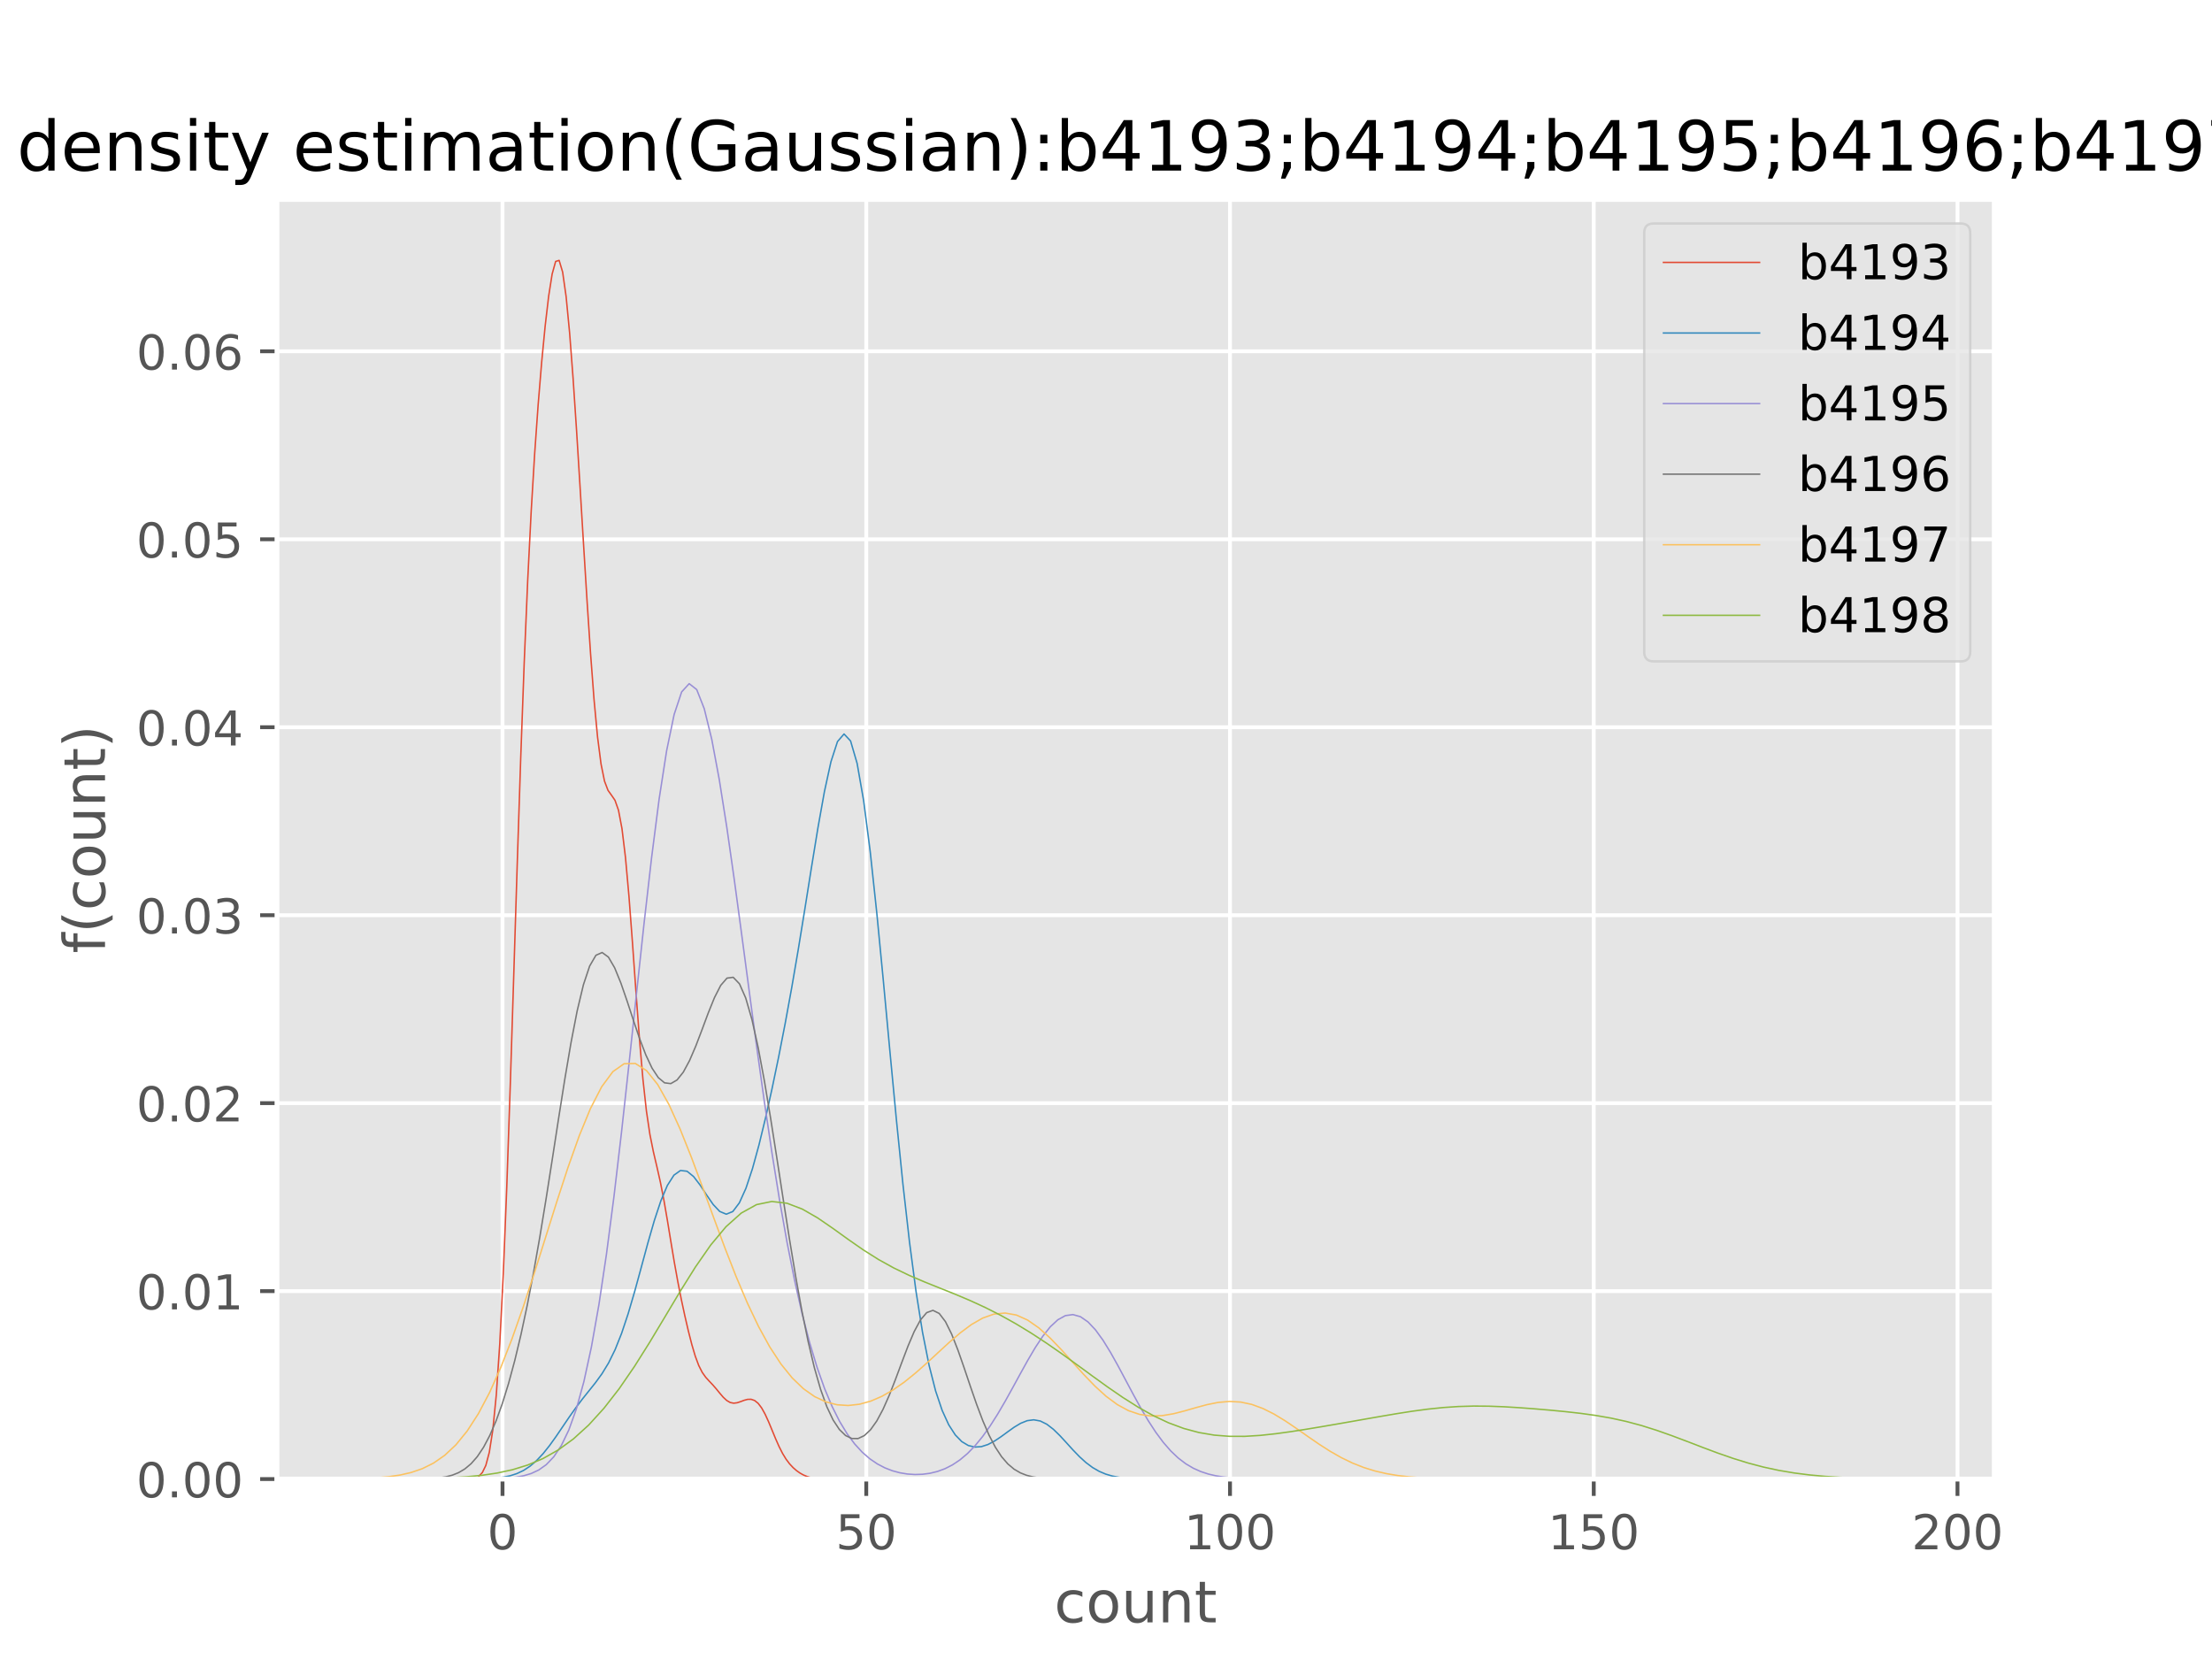 <?xml version="1.0" encoding="utf-8" standalone="no"?>
<!DOCTYPE svg PUBLIC "-//W3C//DTD SVG 1.1//EN"
  "http://www.w3.org/Graphics/SVG/1.1/DTD/svg11.dtd">
<!-- Created with matplotlib (http://matplotlib.org/) -->
<svg height="345pt" version="1.1" viewBox="0 0 460 345" width="460pt" xmlns="http://www.w3.org/2000/svg" xmlns:xlink="http://www.w3.org/1999/xlink">
 <defs>
  <style type="text/css">
*{stroke-linecap:butt;stroke-linejoin:round;}
  </style>
 </defs>
 <g id="figure_1">
  <g id="patch_1">
   <path d="M 0 345.6 
L 460.8 345.6 
L 460.8 0 
L 0 0 
z
" style="fill:#ffffff;"/>
  </g>
  <g id="axes_1">
   <g id="patch_2">
    <path d="M 57.6 307.584 
L 414.72 307.584 
L 414.72 41.472 
L 57.6 41.472 
z
" style="fill:#e5e5e5;"/>
   </g>
   <g id="matplotlib.axis_1">
    <g id="xtick_1">
     <g id="line2d_1">
      <path clip-path="url(#p33b06bb92d)" d="M 104.501 307.584 
L 104.501 41.472 
" style="fill:none;stroke:#ffffff;stroke-linecap:square;stroke-width:0.8;"/>
     </g>
     <g id="line2d_2">
      <defs>
       <path d="M 0 0 
L 0 3.5 
" id="m77a52e7444" style="stroke:#555555;stroke-width:0.8;"/>
      </defs>
      <g>
       <use style="fill:#555555;stroke:#555555;stroke-width:0.8;" x="104.501" xlink:href="#m77a52e7444" y="307.584"/>
      </g>
     </g>
     <g id="text_1">
      <!-- 0 -->
      <defs>
       <path d="M 31.781 66.406 
Q 24.172 66.406 20.328 58.906 
Q 16.5 51.422 16.5 36.375 
Q 16.5 21.391 20.328 13.891 
Q 24.172 6.391 31.781 6.391 
Q 39.453 6.391 43.281 13.891 
Q 47.125 21.391 47.125 36.375 
Q 47.125 51.422 43.281 58.906 
Q 39.453 66.406 31.781 66.406 
z
M 31.781 74.219 
Q 44.047 74.219 50.516 64.516 
Q 56.984 54.828 56.984 36.375 
Q 56.984 17.969 50.516 8.266 
Q 44.047 -1.422 31.781 -1.422 
Q 19.531 -1.422 13.062 8.266 
Q 6.594 17.969 6.594 36.375 
Q 6.594 54.828 13.062 64.516 
Q 19.531 74.219 31.781 74.219 
z
" id="DejaVuSans-30"/>
      </defs>
      <g style="fill:#555555;" transform="translate(101.319 322.182)scale(0.1 -0.1)">
       <use xlink:href="#DejaVuSans-30"/>
      </g>
     </g>
    </g>
    <g id="xtick_2">
     <g id="line2d_3">
      <path clip-path="url(#p33b06bb92d)" d="M 180.144 307.584 
L 180.144 41.472 
" style="fill:none;stroke:#ffffff;stroke-linecap:square;stroke-width:0.8;"/>
     </g>
     <g id="line2d_4">
      <g>
       <use style="fill:#555555;stroke:#555555;stroke-width:0.8;" x="180.144" xlink:href="#m77a52e7444" y="307.584"/>
      </g>
     </g>
     <g id="text_2">
      <!-- 50 -->
      <defs>
       <path d="M 10.797 72.906 
L 49.516 72.906 
L 49.516 64.594 
L 19.828 64.594 
L 19.828 46.734 
Q 21.969 47.469 24.109 47.828 
Q 26.266 48.188 28.422 48.188 
Q 40.625 48.188 47.75 41.5 
Q 54.891 34.812 54.891 23.391 
Q 54.891 11.625 47.562 5.094 
Q 40.234 -1.422 26.906 -1.422 
Q 22.312 -1.422 17.547 -0.641 
Q 12.797 0.141 7.719 1.703 
L 7.719 11.625 
Q 12.109 9.234 16.797 8.062 
Q 21.484 6.891 26.703 6.891 
Q 35.156 6.891 40.078 11.328 
Q 45.016 15.766 45.016 23.391 
Q 45.016 31 40.078 35.438 
Q 35.156 39.891 26.703 39.891 
Q 22.75 39.891 18.812 39.016 
Q 14.891 38.141 10.797 36.281 
z
" id="DejaVuSans-35"/>
      </defs>
      <g style="fill:#555555;" transform="translate(173.781 322.182)scale(0.1 -0.1)">
       <use xlink:href="#DejaVuSans-35"/>
       <use x="63.623" xlink:href="#DejaVuSans-30"/>
      </g>
     </g>
    </g>
    <g id="xtick_3">
     <g id="line2d_5">
      <path clip-path="url(#p33b06bb92d)" d="M 255.787 307.584 
L 255.787 41.472 
" style="fill:none;stroke:#ffffff;stroke-linecap:square;stroke-width:0.8;"/>
     </g>
     <g id="line2d_6">
      <g>
       <use style="fill:#555555;stroke:#555555;stroke-width:0.8;" x="255.787" xlink:href="#m77a52e7444" y="307.584"/>
      </g>
     </g>
     <g id="text_3">
      <!-- 100 -->
      <defs>
       <path d="M 12.406 8.297 
L 28.516 8.297 
L 28.516 63.922 
L 10.984 60.406 
L 10.984 69.391 
L 28.422 72.906 
L 38.281 72.906 
L 38.281 8.297 
L 54.391 8.297 
L 54.391 0 
L 12.406 0 
z
" id="DejaVuSans-31"/>
      </defs>
      <g style="fill:#555555;" transform="translate(246.243 322.182)scale(0.1 -0.1)">
       <use xlink:href="#DejaVuSans-31"/>
       <use x="63.623" xlink:href="#DejaVuSans-30"/>
       <use x="127.246" xlink:href="#DejaVuSans-30"/>
      </g>
     </g>
    </g>
    <g id="xtick_4">
     <g id="line2d_7">
      <path clip-path="url(#p33b06bb92d)" d="M 331.43 307.584 
L 331.43 41.472 
" style="fill:none;stroke:#ffffff;stroke-linecap:square;stroke-width:0.8;"/>
     </g>
     <g id="line2d_8">
      <g>
       <use style="fill:#555555;stroke:#555555;stroke-width:0.8;" x="331.43" xlink:href="#m77a52e7444" y="307.584"/>
      </g>
     </g>
     <g id="text_4">
      <!-- 150 -->
      <g style="fill:#555555;" transform="translate(321.886 322.182)scale(0.1 -0.1)">
       <use xlink:href="#DejaVuSans-31"/>
       <use x="63.623" xlink:href="#DejaVuSans-35"/>
       <use x="127.246" xlink:href="#DejaVuSans-30"/>
      </g>
     </g>
    </g>
    <g id="xtick_5">
     <g id="line2d_9">
      <path clip-path="url(#p33b06bb92d)" d="M 407.073 307.584 
L 407.073 41.472 
" style="fill:none;stroke:#ffffff;stroke-linecap:square;stroke-width:0.8;"/>
     </g>
     <g id="line2d_10">
      <g>
       <use style="fill:#555555;stroke:#555555;stroke-width:0.8;" x="407.073" xlink:href="#m77a52e7444" y="307.584"/>
      </g>
     </g>
     <g id="text_5">
      <!-- 200 -->
      <defs>
       <path d="M 19.188 8.297 
L 53.609 8.297 
L 53.609 0 
L 7.328 0 
L 7.328 8.297 
Q 12.938 14.109 22.625 23.891 
Q 32.328 33.688 34.812 36.531 
Q 39.547 41.844 41.422 45.531 
Q 43.312 49.219 43.312 52.781 
Q 43.312 58.594 39.234 62.25 
Q 35.156 65.922 28.609 65.922 
Q 23.969 65.922 18.812 64.312 
Q 13.672 62.703 7.812 59.422 
L 7.812 69.391 
Q 13.766 71.781 18.938 73 
Q 24.125 74.219 28.422 74.219 
Q 39.75 74.219 46.484 68.547 
Q 53.219 62.891 53.219 53.422 
Q 53.219 48.922 51.531 44.891 
Q 49.859 40.875 45.406 35.406 
Q 44.188 33.984 37.641 27.219 
Q 31.109 20.453 19.188 8.297 
z
" id="DejaVuSans-32"/>
      </defs>
      <g style="fill:#555555;" transform="translate(397.529 322.182)scale(0.1 -0.1)">
       <use xlink:href="#DejaVuSans-32"/>
       <use x="63.623" xlink:href="#DejaVuSans-30"/>
       <use x="127.246" xlink:href="#DejaVuSans-30"/>
      </g>
     </g>
    </g>
    <g id="text_6">
     <!-- count -->
     <defs>
      <path d="M 48.781 52.594 
L 48.781 44.188 
Q 44.969 46.297 41.141 47.344 
Q 37.312 48.391 33.406 48.391 
Q 24.656 48.391 19.812 42.844 
Q 14.984 37.312 14.984 27.297 
Q 14.984 17.281 19.812 11.734 
Q 24.656 6.203 33.406 6.203 
Q 37.312 6.203 41.141 7.25 
Q 44.969 8.297 48.781 10.406 
L 48.781 2.094 
Q 45.016 0.344 40.984 -0.531 
Q 36.969 -1.422 32.422 -1.422 
Q 20.062 -1.422 12.781 6.344 
Q 5.516 14.109 5.516 27.297 
Q 5.516 40.672 12.859 48.328 
Q 20.219 56 33.016 56 
Q 37.156 56 41.109 55.141 
Q 45.062 54.297 48.781 52.594 
z
" id="DejaVuSans-63"/>
      <path d="M 30.609 48.391 
Q 23.391 48.391 19.188 42.75 
Q 14.984 37.109 14.984 27.297 
Q 14.984 17.484 19.156 11.844 
Q 23.344 6.203 30.609 6.203 
Q 37.797 6.203 41.984 11.859 
Q 46.188 17.531 46.188 27.297 
Q 46.188 37.016 41.984 42.703 
Q 37.797 48.391 30.609 48.391 
z
M 30.609 56 
Q 42.328 56 49.016 48.375 
Q 55.719 40.766 55.719 27.297 
Q 55.719 13.875 49.016 6.219 
Q 42.328 -1.422 30.609 -1.422 
Q 18.844 -1.422 12.172 6.219 
Q 5.516 13.875 5.516 27.297 
Q 5.516 40.766 12.172 48.375 
Q 18.844 56 30.609 56 
z
" id="DejaVuSans-6f"/>
      <path d="M 8.5 21.578 
L 8.5 54.688 
L 17.484 54.688 
L 17.484 21.922 
Q 17.484 14.156 20.5 10.266 
Q 23.531 6.391 29.594 6.391 
Q 36.859 6.391 41.078 11.031 
Q 45.312 15.672 45.312 23.688 
L 45.312 54.688 
L 54.297 54.688 
L 54.297 0 
L 45.312 0 
L 45.312 8.406 
Q 42.047 3.422 37.719 1 
Q 33.406 -1.422 27.688 -1.422 
Q 18.266 -1.422 13.375 4.438 
Q 8.5 10.297 8.5 21.578 
z
M 31.109 56 
z
" id="DejaVuSans-75"/>
      <path d="M 54.891 33.016 
L 54.891 0 
L 45.906 0 
L 45.906 32.719 
Q 45.906 40.484 42.875 44.328 
Q 39.844 48.188 33.797 48.188 
Q 26.516 48.188 22.312 43.547 
Q 18.109 38.922 18.109 30.906 
L 18.109 0 
L 9.078 0 
L 9.078 54.688 
L 18.109 54.688 
L 18.109 46.188 
Q 21.344 51.125 25.703 53.562 
Q 30.078 56 35.797 56 
Q 45.219 56 50.047 50.172 
Q 54.891 44.344 54.891 33.016 
z
" id="DejaVuSans-6e"/>
      <path d="M 18.312 70.219 
L 18.312 54.688 
L 36.812 54.688 
L 36.812 47.703 
L 18.312 47.703 
L 18.312 18.016 
Q 18.312 11.328 20.141 9.422 
Q 21.969 7.516 27.594 7.516 
L 36.812 7.516 
L 36.812 0 
L 27.594 0 
Q 17.188 0 13.234 3.875 
Q 9.281 7.766 9.281 18.016 
L 9.281 47.703 
L 2.688 47.703 
L 2.688 54.688 
L 9.281 54.688 
L 9.281 70.219 
z
" id="DejaVuSans-74"/>
     </defs>
     <g style="fill:#555555;" transform="translate(219.232 337.38)scale(0.12 -0.12)">
      <use xlink:href="#DejaVuSans-63"/>
      <use x="54.98" xlink:href="#DejaVuSans-6f"/>
      <use x="116.162" xlink:href="#DejaVuSans-75"/>
      <use x="179.541" xlink:href="#DejaVuSans-6e"/>
      <use x="242.92" xlink:href="#DejaVuSans-74"/>
     </g>
    </g>
   </g>
   <g id="matplotlib.axis_2">
    <g id="ytick_1">
     <g id="line2d_11">
      <path clip-path="url(#p33b06bb92d)" d="M 57.6 307.584 
L 414.72 307.584 
" style="fill:none;stroke:#ffffff;stroke-linecap:square;stroke-width:0.8;"/>
     </g>
     <g id="line2d_12">
      <defs>
       <path d="M 0 0 
L -3.5 0 
" id="m2e9f357d8a" style="stroke:#555555;stroke-width:0.8;"/>
      </defs>
      <g>
       <use style="fill:#555555;stroke:#555555;stroke-width:0.8;" x="57.6" xlink:href="#m2e9f357d8a" y="307.584"/>
      </g>
     </g>
     <g id="text_7">
      <!-- 0.00 -->
      <defs>
       <path d="M 10.688 12.406 
L 21 12.406 
L 21 0 
L 10.688 0 
z
" id="DejaVuSans-2e"/>
      </defs>
      <g style="fill:#555555;" transform="translate(28.334 311.383)scale(0.1 -0.1)">
       <use xlink:href="#DejaVuSans-30"/>
       <use x="63.623" xlink:href="#DejaVuSans-2e"/>
       <use x="95.41" xlink:href="#DejaVuSans-30"/>
       <use x="159.033" xlink:href="#DejaVuSans-30"/>
      </g>
     </g>
    </g>
    <g id="ytick_2">
     <g id="line2d_13">
      <path clip-path="url(#p33b06bb92d)" d="M 57.6 268.496 
L 414.72 268.496 
" style="fill:none;stroke:#ffffff;stroke-linecap:square;stroke-width:0.8;"/>
     </g>
     <g id="line2d_14">
      <g>
       <use style="fill:#555555;stroke:#555555;stroke-width:0.8;" x="57.6" xlink:href="#m2e9f357d8a" y="268.496"/>
      </g>
     </g>
     <g id="text_8">
      <!-- 0.01 -->
      <g style="fill:#555555;" transform="translate(28.334 272.295)scale(0.1 -0.1)">
       <use xlink:href="#DejaVuSans-30"/>
       <use x="63.623" xlink:href="#DejaVuSans-2e"/>
       <use x="95.41" xlink:href="#DejaVuSans-30"/>
       <use x="159.033" xlink:href="#DejaVuSans-31"/>
      </g>
     </g>
    </g>
    <g id="ytick_3">
     <g id="line2d_15">
      <path clip-path="url(#p33b06bb92d)" d="M 57.6 229.408 
L 414.72 229.408 
" style="fill:none;stroke:#ffffff;stroke-linecap:square;stroke-width:0.8;"/>
     </g>
     <g id="line2d_16">
      <g>
       <use style="fill:#555555;stroke:#555555;stroke-width:0.8;" x="57.6" xlink:href="#m2e9f357d8a" y="229.408"/>
      </g>
     </g>
     <g id="text_9">
      <!-- 0.02 -->
      <g style="fill:#555555;" transform="translate(28.334 233.207)scale(0.1 -0.1)">
       <use xlink:href="#DejaVuSans-30"/>
       <use x="63.623" xlink:href="#DejaVuSans-2e"/>
       <use x="95.41" xlink:href="#DejaVuSans-30"/>
       <use x="159.033" xlink:href="#DejaVuSans-32"/>
      </g>
     </g>
    </g>
    <g id="ytick_4">
     <g id="line2d_17">
      <path clip-path="url(#p33b06bb92d)" d="M 57.6 190.32 
L 414.72 190.32 
" style="fill:none;stroke:#ffffff;stroke-linecap:square;stroke-width:0.8;"/>
     </g>
     <g id="line2d_18">
      <g>
       <use style="fill:#555555;stroke:#555555;stroke-width:0.8;" x="57.6" xlink:href="#m2e9f357d8a" y="190.32"/>
      </g>
     </g>
     <g id="text_10">
      <!-- 0.03 -->
      <defs>
       <path d="M 40.578 39.312 
Q 47.656 37.797 51.625 33 
Q 55.609 28.219 55.609 21.188 
Q 55.609 10.406 48.188 4.484 
Q 40.766 -1.422 27.094 -1.422 
Q 22.516 -1.422 17.656 -0.516 
Q 12.797 0.391 7.625 2.203 
L 7.625 11.719 
Q 11.719 9.328 16.594 8.109 
Q 21.484 6.891 26.812 6.891 
Q 36.078 6.891 40.938 10.547 
Q 45.797 14.203 45.797 21.188 
Q 45.797 27.641 41.281 31.266 
Q 36.766 34.906 28.719 34.906 
L 20.219 34.906 
L 20.219 43.016 
L 29.109 43.016 
Q 36.375 43.016 40.234 45.922 
Q 44.094 48.828 44.094 54.297 
Q 44.094 59.906 40.109 62.906 
Q 36.141 65.922 28.719 65.922 
Q 24.656 65.922 20.016 65.031 
Q 15.375 64.156 9.812 62.312 
L 9.812 71.094 
Q 15.438 72.656 20.344 73.438 
Q 25.25 74.219 29.594 74.219 
Q 40.828 74.219 47.359 69.109 
Q 53.906 64.016 53.906 55.328 
Q 53.906 49.266 50.438 45.094 
Q 46.969 40.922 40.578 39.312 
z
" id="DejaVuSans-33"/>
      </defs>
      <g style="fill:#555555;" transform="translate(28.334 194.12)scale(0.1 -0.1)">
       <use xlink:href="#DejaVuSans-30"/>
       <use x="63.623" xlink:href="#DejaVuSans-2e"/>
       <use x="95.41" xlink:href="#DejaVuSans-30"/>
       <use x="159.033" xlink:href="#DejaVuSans-33"/>
      </g>
     </g>
    </g>
    <g id="ytick_5">
     <g id="line2d_19">
      <path clip-path="url(#p33b06bb92d)" d="M 57.6 151.233 
L 414.72 151.233 
" style="fill:none;stroke:#ffffff;stroke-linecap:square;stroke-width:0.8;"/>
     </g>
     <g id="line2d_20">
      <g>
       <use style="fill:#555555;stroke:#555555;stroke-width:0.8;" x="57.6" xlink:href="#m2e9f357d8a" y="151.233"/>
      </g>
     </g>
     <g id="text_11">
      <!-- 0.04 -->
      <defs>
       <path d="M 37.797 64.312 
L 12.891 25.391 
L 37.797 25.391 
z
M 35.203 72.906 
L 47.609 72.906 
L 47.609 25.391 
L 58.016 25.391 
L 58.016 17.188 
L 47.609 17.188 
L 47.609 0 
L 37.797 0 
L 37.797 17.188 
L 4.891 17.188 
L 4.891 26.703 
z
" id="DejaVuSans-34"/>
      </defs>
      <g style="fill:#555555;" transform="translate(28.334 155.032)scale(0.1 -0.1)">
       <use xlink:href="#DejaVuSans-30"/>
       <use x="63.623" xlink:href="#DejaVuSans-2e"/>
       <use x="95.41" xlink:href="#DejaVuSans-30"/>
       <use x="159.033" xlink:href="#DejaVuSans-34"/>
      </g>
     </g>
    </g>
    <g id="ytick_6">
     <g id="line2d_21">
      <path clip-path="url(#p33b06bb92d)" d="M 57.6 112.145 
L 414.72 112.145 
" style="fill:none;stroke:#ffffff;stroke-linecap:square;stroke-width:0.8;"/>
     </g>
     <g id="line2d_22">
      <g>
       <use style="fill:#555555;stroke:#555555;stroke-width:0.8;" x="57.6" xlink:href="#m2e9f357d8a" y="112.145"/>
      </g>
     </g>
     <g id="text_12">
      <!-- 0.05 -->
      <g style="fill:#555555;" transform="translate(28.334 115.944)scale(0.1 -0.1)">
       <use xlink:href="#DejaVuSans-30"/>
       <use x="63.623" xlink:href="#DejaVuSans-2e"/>
       <use x="95.41" xlink:href="#DejaVuSans-30"/>
       <use x="159.033" xlink:href="#DejaVuSans-35"/>
      </g>
     </g>
    </g>
    <g id="ytick_7">
     <g id="line2d_23">
      <path clip-path="url(#p33b06bb92d)" d="M 57.6 73.057 
L 414.72 73.057 
" style="fill:none;stroke:#ffffff;stroke-linecap:square;stroke-width:0.8;"/>
     </g>
     <g id="line2d_24">
      <g>
       <use style="fill:#555555;stroke:#555555;stroke-width:0.8;" x="57.6" xlink:href="#m2e9f357d8a" y="73.057"/>
      </g>
     </g>
     <g id="text_13">
      <!-- 0.06 -->
      <defs>
       <path d="M 33.016 40.375 
Q 26.375 40.375 22.484 35.828 
Q 18.609 31.297 18.609 23.391 
Q 18.609 15.531 22.484 10.953 
Q 26.375 6.391 33.016 6.391 
Q 39.656 6.391 43.531 10.953 
Q 47.406 15.531 47.406 23.391 
Q 47.406 31.297 43.531 35.828 
Q 39.656 40.375 33.016 40.375 
z
M 52.594 71.297 
L 52.594 62.312 
Q 48.875 64.062 45.094 64.984 
Q 41.312 65.922 37.594 65.922 
Q 27.828 65.922 22.672 59.328 
Q 17.531 52.734 16.797 39.406 
Q 19.672 43.656 24.016 45.922 
Q 28.375 48.188 33.594 48.188 
Q 44.578 48.188 50.953 41.516 
Q 57.328 34.859 57.328 23.391 
Q 57.328 12.156 50.688 5.359 
Q 44.047 -1.422 33.016 -1.422 
Q 20.359 -1.422 13.672 8.266 
Q 6.984 17.969 6.984 36.375 
Q 6.984 53.656 15.188 63.938 
Q 23.391 74.219 37.203 74.219 
Q 40.922 74.219 44.703 73.484 
Q 48.484 72.75 52.594 71.297 
z
" id="DejaVuSans-36"/>
      </defs>
      <g style="fill:#555555;" transform="translate(28.334 76.856)scale(0.1 -0.1)">
       <use xlink:href="#DejaVuSans-30"/>
       <use x="63.623" xlink:href="#DejaVuSans-2e"/>
       <use x="95.41" xlink:href="#DejaVuSans-30"/>
       <use x="159.033" xlink:href="#DejaVuSans-36"/>
      </g>
     </g>
    </g>
    <g id="text_14">
     <!-- f(count) -->
     <defs>
      <path d="M 37.109 75.984 
L 37.109 68.5 
L 28.516 68.5 
Q 23.688 68.5 21.797 66.547 
Q 19.922 64.594 19.922 59.516 
L 19.922 54.688 
L 34.719 54.688 
L 34.719 47.703 
L 19.922 47.703 
L 19.922 0 
L 10.891 0 
L 10.891 47.703 
L 2.297 47.703 
L 2.297 54.688 
L 10.891 54.688 
L 10.891 58.5 
Q 10.891 67.625 15.141 71.797 
Q 19.391 75.984 28.609 75.984 
z
" id="DejaVuSans-66"/>
      <path d="M 31 75.875 
Q 24.469 64.656 21.281 53.656 
Q 18.109 42.672 18.109 31.391 
Q 18.109 20.125 21.312 9.062 
Q 24.516 -2 31 -13.188 
L 23.188 -13.188 
Q 15.875 -1.703 12.234 9.375 
Q 8.594 20.453 8.594 31.391 
Q 8.594 42.281 12.203 53.312 
Q 15.828 64.359 23.188 75.875 
z
" id="DejaVuSans-28"/>
      <path d="M 8.016 75.875 
L 15.828 75.875 
Q 23.141 64.359 26.781 53.312 
Q 30.422 42.281 30.422 31.391 
Q 30.422 20.453 26.781 9.375 
Q 23.141 -1.703 15.828 -13.188 
L 8.016 -13.188 
Q 14.5 -2 17.703 9.062 
Q 20.906 20.125 20.906 31.391 
Q 20.906 42.672 17.703 53.656 
Q 14.5 64.656 8.016 75.875 
z
" id="DejaVuSans-29"/>
     </defs>
     <g style="fill:#555555;" transform="translate(21.839 198.25)rotate(-90)scale(0.12 -0.12)">
      <use xlink:href="#DejaVuSans-66"/>
      <use x="35.205" xlink:href="#DejaVuSans-28"/>
      <use x="74.219" xlink:href="#DejaVuSans-63"/>
      <use x="129.199" xlink:href="#DejaVuSans-6f"/>
      <use x="190.381" xlink:href="#DejaVuSans-75"/>
      <use x="253.76" xlink:href="#DejaVuSans-6e"/>
      <use x="317.139" xlink:href="#DejaVuSans-74"/>
      <use x="356.348" xlink:href="#DejaVuSans-29"/>
     </g>
    </g>
   </g>
   <g id="line2d_25">
    <path clip-path="url(#p33b06bb92d)" d="M 99.577 306.984 
L 100.303 306.233 
L 101.029 304.745 
L 101.755 302.017 
L 102.481 297.382 
L 103.207 290.082 
L 103.933 279.426 
L 104.659 265.004 
L 105.385 246.894 
L 106.111 225.773 
L 106.837 202.854 
L 107.563 179.64 
L 108.289 157.581 
L 109.015 137.748 
L 109.741 120.659 
L 110.467 106.29 
L 111.193 94.26 
L 111.919 84.066 
L 112.645 75.304 
L 113.371 67.787 
L 114.097 61.586 
L 114.823 56.98 
L 115.549 54.368 
L 116.275 54.144 
L 117.001 56.569 
L 117.727 61.669 
L 118.453 69.202 
L 119.179 78.707 
L 119.905 89.605 
L 120.631 101.312 
L 121.357 113.282 
L 122.083 124.993 
L 122.809 135.91 
L 123.535 145.486 
L 124.261 153.236 
L 124.987 158.876 
L 125.713 162.444 
L 126.439 164.358 
L 127.165 165.37 
L 127.891 166.428 
L 128.617 168.487 
L 129.343 172.311 
L 130.069 178.299 
L 130.795 186.378 
L 131.521 195.986 
L 132.247 206.202 
L 132.973 215.972 
L 133.699 224.408 
L 134.425 231.036 
L 135.151 235.906 
L 135.877 239.524 
L 136.603 242.614 
L 137.329 245.833 
L 138.055 249.543 
L 138.781 253.744 
L 139.507 258.176 
L 140.233 262.518 
L 140.959 266.553 
L 141.685 270.23 
L 142.411 273.609 
L 143.137 276.739 
L 143.863 279.585 
L 144.589 282.035 
L 145.315 283.981 
L 146.041 285.407 
L 146.767 286.423 
L 147.493 287.221 
L 148.219 287.987 
L 148.945 288.822 
L 149.671 289.711 
L 150.397 290.557 
L 151.123 291.236 
L 151.849 291.66 
L 152.575 291.804 
L 153.302 291.711 
L 154.028 291.471 
L 154.754 291.199 
L 155.48 291.005 
L 156.206 290.993 
L 156.932 291.246 
L 157.658 291.831 
L 158.384 292.783 
L 159.11 294.088 
L 159.836 295.676 
L 160.562 297.425 
L 161.288 299.186 
L 162.014 300.825 
L 162.74 302.253 
L 163.466 303.442 
L 164.192 304.409 
L 164.918 305.191 
L 165.644 305.825 
L 166.37 306.337 
L 167.096 306.741 
L 167.822 307.044 
L 168.548 307.259 
L 169.274 307.401 
L 170 307.488 
L 170.726 307.537 
L 171.452 307.563 
" style="fill:none;stroke:#e24a33;stroke-linecap:square;stroke-width:0.3;"/>
   </g>
   <g id="line2d_26">
    <path clip-path="url(#p33b06bb92d)" d="M 100.699 307.519 
L 102.06 307.458 
L 103.42 307.351 
L 104.78 307.17 
L 106.141 306.88 
L 107.501 306.437 
L 108.862 305.793 
L 110.222 304.904 
L 111.583 303.739 
L 112.943 302.291 
L 114.304 300.586 
L 115.664 298.685 
L 117.024 296.68 
L 118.385 294.673 
L 119.745 292.748 
L 121.106 290.948 
L 122.466 289.247 
L 123.827 287.544 
L 125.187 285.676 
L 126.547 283.45 
L 127.908 280.686 
L 129.268 277.271 
L 130.629 273.192 
L 131.989 268.554 
L 133.35 263.574 
L 134.71 258.551 
L 136.071 253.822 
L 137.431 249.715 
L 138.791 246.504 
L 140.152 244.377 
L 141.512 243.412 
L 142.873 243.566 
L 144.233 244.669 
L 145.594 246.442 
L 146.954 248.52 
L 148.314 250.487 
L 149.675 251.932 
L 151.035 252.499 
L 152.396 251.94 
L 153.756 250.139 
L 155.117 247.125 
L 156.477 243.039 
L 157.837 238.087 
L 159.198 232.476 
L 160.558 226.364 
L 161.919 219.824 
L 163.279 212.852 
L 164.64 205.407 
L 166 197.47 
L 167.361 189.119 
L 168.721 180.576 
L 170.081 172.232 
L 171.442 164.629 
L 172.802 158.405 
L 174.163 154.214 
L 175.523 152.638 
L 176.884 154.092 
L 178.244 158.759 
L 179.604 166.548 
L 180.965 177.09 
L 182.325 189.779 
L 183.686 203.846 
L 185.046 218.454 
L 186.407 232.804 
L 187.767 246.222 
L 189.128 258.223 
L 190.488 268.534 
L 191.848 277.077 
L 193.209 283.928 
L 194.569 289.265 
L 195.93 293.31 
L 197.29 296.287 
L 198.651 298.394 
L 200.011 299.793 
L 201.371 300.606 
L 202.732 300.928 
L 204.092 300.835 
L 205.453 300.394 
L 206.813 299.678 
L 208.174 298.77 
L 209.534 297.773 
L 210.895 296.802 
L 212.255 295.983 
L 213.615 295.437 
L 214.976 295.259 
L 216.336 295.506 
L 217.697 296.181 
L 219.057 297.23 
L 220.418 298.557 
L 221.778 300.034 
L 223.138 301.534 
L 224.499 302.941 
L 225.859 304.174 
L 227.22 305.188 
L 228.58 305.974 
L 229.941 306.55 
L 231.301 306.949 
L 232.662 307.211 
L 234.022 307.375 
L 235.382 307.472 
" style="fill:none;stroke:#348abd;stroke-linecap:square;stroke-width:0.3;"/>
   </g>
   <g id="line2d_27">
    <path clip-path="url(#p33b06bb92d)" d="M 104.207 307.46 
L 105.772 307.359 
L 107.336 307.184 
L 108.901 306.894 
L 110.465 306.427 
L 112.03 305.696 
L 113.595 304.587 
L 115.159 302.953 
L 116.724 300.617 
L 118.289 297.377 
L 119.853 293.018 
L 121.418 287.331 
L 122.983 280.136 
L 124.547 271.318 
L 126.112 260.852 
L 127.676 248.836 
L 129.241 235.505 
L 130.806 221.24 
L 132.37 206.55 
L 133.935 192.044 
L 135.5 178.38 
L 137.064 166.21 
L 138.629 156.118 
L 140.194 148.572 
L 141.758 143.879 
L 143.323 142.171 
L 144.888 143.404 
L 146.452 147.376 
L 148.017 153.758 
L 149.581 162.136 
L 151.146 172.049 
L 152.711 183.023 
L 154.275 194.609 
L 155.84 206.395 
L 157.405 218.029 
L 158.969 229.224 
L 160.534 239.761 
L 162.099 249.489 
L 163.663 258.313 
L 165.228 266.195 
L 166.792 273.137 
L 168.357 279.175 
L 169.922 284.367 
L 171.486 288.785 
L 173.051 292.508 
L 174.616 295.616 
L 176.18 298.187 
L 177.745 300.291 
L 179.31 301.996 
L 180.874 303.357 
L 182.439 304.425 
L 184.004 305.245 
L 185.568 305.852 
L 187.133 306.274 
L 188.697 306.53 
L 190.262 306.634 
L 191.827 306.585 
L 193.391 306.378 
L 194.956 305.998 
L 196.521 305.421 
L 198.085 304.623 
L 199.65 303.575 
L 201.215 302.253 
L 202.779 300.639 
L 204.344 298.728 
L 205.908 296.528 
L 207.473 294.067 
L 209.038 291.394 
L 210.602 288.577 
L 212.167 285.706 
L 213.732 282.884 
L 215.296 280.23 
L 216.861 277.865 
L 218.426 275.904 
L 219.99 274.453 
L 221.555 273.593 
L 223.119 273.375 
L 224.684 273.816 
L 226.249 274.896 
L 227.813 276.556 
L 229.378 278.71 
L 230.943 281.248 
L 232.507 284.045 
L 234.072 286.975 
L 235.637 289.915 
L 237.201 292.758 
L 238.766 295.414 
L 240.331 297.818 
L 241.895 299.928 
L 243.46 301.724 
L 245.024 303.208 
L 246.589 304.399 
L 248.154 305.325 
L 249.718 306.024 
L 251.283 306.536 
L 252.848 306.9 
L 254.412 307.149 
L 255.977 307.316 
L 257.542 307.424 
L 259.106 307.491 
" style="fill:none;stroke:#988ed5;stroke-linecap:square;stroke-width:0.3;"/>
   </g>
   <g id="line2d_28">
    <path clip-path="url(#p33b06bb92d)" d="M 90.175 307.436 
L 91.473 307.311 
L 92.771 307.102 
L 94.069 306.765 
L 95.367 306.245 
L 96.665 305.477 
L 97.963 304.389 
L 99.261 302.908 
L 100.559 300.967 
L 101.857 298.511 
L 103.155 295.501 
L 104.453 291.911 
L 105.751 287.726 
L 107.049 282.929 
L 108.347 277.502 
L 109.645 271.428 
L 110.943 264.7 
L 112.241 257.345 
L 113.539 249.449 
L 114.837 241.174 
L 116.135 232.767 
L 117.433 224.554 
L 118.731 216.907 
L 120.029 210.204 
L 121.327 204.782 
L 122.625 200.89 
L 123.923 198.657 
L 125.221 198.081 
L 126.519 199.029 
L 127.817 201.253 
L 129.115 204.429 
L 130.413 208.186 
L 131.711 212.151 
L 133.008 215.979 
L 134.306 219.383 
L 135.604 222.141 
L 136.902 224.104 
L 138.2 225.184 
L 139.498 225.344 
L 140.796 224.588 
L 142.094 222.962 
L 143.392 220.561 
L 144.69 217.543 
L 145.988 214.138 
L 147.286 210.652 
L 148.584 207.447 
L 149.882 204.91 
L 151.18 203.407 
L 152.478 203.236 
L 153.776 204.59 
L 155.074 207.538 
L 156.372 212.021 
L 157.67 217.872 
L 158.968 224.841 
L 160.266 232.624 
L 161.564 240.892 
L 162.862 249.314 
L 164.16 257.58 
L 165.458 265.415 
L 166.756 272.596 
L 168.054 278.962 
L 169.352 284.419 
L 170.65 288.937 
L 171.948 292.541 
L 173.246 295.291 
L 174.544 297.262 
L 175.842 298.529 
L 177.14 299.149 
L 178.437 299.151 
L 179.735 298.546 
L 181.033 297.328 
L 182.331 295.498 
L 183.629 293.081 
L 184.927 290.152 
L 186.225 286.845 
L 187.523 283.358 
L 188.821 279.946 
L 190.119 276.896 
L 191.417 274.489 
L 192.715 272.968 
L 194.013 272.496 
L 195.311 273.135 
L 196.609 274.837 
L 197.907 277.452 
L 199.205 280.751 
L 200.503 284.466 
L 201.801 288.318 
L 203.099 292.058 
L 204.397 295.488 
L 205.695 298.479 
L 206.993 300.963 
L 208.291 302.936 
L 209.589 304.435 
L 210.887 305.526 
L 212.185 306.287 
L 213.483 306.796 
L 214.781 307.123 
L 216.079 307.324 
L 217.377 307.443 
L 218.675 307.51 
" style="fill:none;stroke:#777777;stroke-linecap:square;stroke-width:0.3;"/>
   </g>
   <g id="line2d_29">
    <path clip-path="url(#p33b06bb92d)" d="M 73.833 307.502 
L 76.164 307.43 
L 78.495 307.304 
L 80.826 307.092 
L 83.157 306.751 
L 85.488 306.219 
L 87.819 305.42 
L 90.15 304.262 
L 92.481 302.643 
L 94.812 300.457 
L 97.143 297.602 
L 99.475 293.999 
L 101.806 289.598 
L 104.137 284.392 
L 106.468 278.427 
L 108.799 271.808 
L 111.13 264.696 
L 113.461 257.305 
L 115.792 249.897 
L 118.123 242.763 
L 120.454 236.21 
L 122.785 230.536 
L 125.116 226.012 
L 127.447 222.856 
L 129.778 221.216 
L 132.11 221.152 
L 134.441 222.632 
L 136.772 225.538 
L 139.103 229.677 
L 141.434 234.801 
L 143.765 240.628 
L 146.096 246.871 
L 148.427 253.254 
L 150.758 259.529 
L 153.089 265.489 
L 155.42 270.973 
L 157.751 275.869 
L 160.082 280.11 
L 162.414 283.669 
L 164.745 286.552 
L 167.076 288.792 
L 169.407 290.433 
L 171.738 291.529 
L 174.069 292.13 
L 176.4 292.281 
L 178.731 292.02 
L 181.062 291.376 
L 183.393 290.374 
L 185.724 289.042 
L 188.055 287.412 
L 190.386 285.533 
L 192.717 283.471 
L 195.049 281.314 
L 197.38 279.17 
L 199.711 277.164 
L 202.042 275.429 
L 204.373 274.095 
L 206.704 273.275 
L 209.035 273.053 
L 211.366 273.469 
L 213.697 274.517 
L 216.028 276.138 
L 218.359 278.229 
L 220.69 280.648 
L 223.021 283.233 
L 225.352 285.815 
L 227.684 288.237 
L 230.015 290.361 
L 232.346 292.088 
L 234.677 293.354 
L 237.008 294.14 
L 239.339 294.467 
L 241.67 294.392 
L 244.001 294.003 
L 246.332 293.411 
L 248.663 292.737 
L 250.994 292.108 
L 253.325 291.642 
L 255.656 291.438 
L 257.988 291.565 
L 260.319 292.058 
L 262.65 292.912 
L 264.981 294.085 
L 267.312 295.506 
L 269.643 297.085 
L 271.974 298.722 
L 274.305 300.326 
L 276.636 301.818 
L 278.967 303.143 
L 281.298 304.27 
L 283.629 305.188 
L 285.96 305.906 
L 288.291 306.446 
L 290.623 306.838 
L 292.954 307.11 
L 295.285 307.293 
L 297.616 307.411 
L 299.947 307.485 
L 302.278 307.529 
L 304.609 307.555 
" style="fill:none;stroke:#fbc15e;stroke-linecap:square;stroke-width:0.3;"/>
   </g>
   <g id="line2d_30">
    <path clip-path="url(#p33b06bb92d)" d="M 84.342 307.537 
L 87.515 307.496 
L 90.688 307.424 
L 93.862 307.304 
L 97.035 307.107 
L 100.208 306.799 
L 103.381 306.331 
L 106.554 305.643 
L 109.727 304.667 
L 112.901 303.324 
L 116.074 301.536 
L 119.247 299.23 
L 122.42 296.349 
L 125.593 292.862 
L 128.767 288.781 
L 131.94 284.163 
L 135.113 279.126 
L 138.286 273.841 
L 141.459 268.533 
L 144.633 263.462 
L 147.806 258.901 
L 150.979 255.101 
L 154.152 252.264 
L 157.325 250.509 
L 160.498 249.857 
L 163.672 250.225 
L 166.845 251.438 
L 170.018 253.262 
L 173.191 255.439 
L 176.364 257.725 
L 179.538 259.931 
L 182.711 261.934 
L 185.884 263.689 
L 189.057 265.215 
L 192.23 266.573 
L 195.403 267.848 
L 198.577 269.121 
L 201.75 270.461 
L 204.923 271.92 
L 208.096 273.527 
L 211.269 275.295 
L 214.443 277.226 
L 217.616 279.306 
L 220.789 281.511 
L 223.962 283.802 
L 227.135 286.124 
L 230.308 288.413 
L 233.482 290.599 
L 236.655 292.611 
L 239.828 294.388 
L 243.001 295.88 
L 246.174 297.057 
L 249.348 297.909 
L 252.521 298.446 
L 255.694 298.695 
L 258.867 298.697 
L 262.04 298.503 
L 265.214 298.164 
L 268.387 297.728 
L 271.56 297.234 
L 274.733 296.707 
L 277.906 296.162 
L 281.079 295.608 
L 284.253 295.049 
L 287.426 294.494 
L 290.599 293.957 
L 293.772 293.462 
L 296.945 293.037 
L 300.119 292.707 
L 303.292 292.493 
L 306.465 292.402 
L 309.638 292.427 
L 312.811 292.548 
L 315.984 292.74 
L 319.158 292.978 
L 322.331 293.25 
L 325.504 293.556 
L 328.677 293.913 
L 331.85 294.352 
L 335.024 294.905 
L 338.197 295.6 
L 341.37 296.451 
L 344.543 297.452 
L 347.716 298.574 
L 350.89 299.772 
L 354.063 300.993 
L 357.236 302.178 
L 360.409 303.28 
L 363.582 304.259 
L 366.755 305.094 
L 369.929 305.776 
L 373.102 306.313 
L 376.275 306.718 
L 379.448 307.013 
L 382.621 307.22 
L 385.795 307.359 
L 388.968 307.45 
L 392.141 307.506 
L 395.314 307.541 
L 398.487 307.561 
" style="fill:none;stroke:#8eba42;stroke-linecap:square;stroke-width:0.3;"/>
   </g>
   <g id="patch_3">
    <path d="M 57.6 307.584 
L 57.6 41.472 
" style="fill:none;stroke:#ffffff;stroke-linecap:square;stroke-linejoin:miter;"/>
   </g>
   <g id="patch_4">
    <path d="M 414.72 307.584 
L 414.72 41.472 
" style="fill:none;stroke:#ffffff;stroke-linecap:square;stroke-linejoin:miter;"/>
   </g>
   <g id="patch_5">
    <path d="M 57.6 307.584 
L 414.72 307.584 
" style="fill:none;stroke:#ffffff;stroke-linecap:square;stroke-linejoin:miter;"/>
   </g>
   <g id="patch_6">
    <path d="M 57.6 41.472 
L 414.72 41.472 
" style="fill:none;stroke:#ffffff;stroke-linecap:square;stroke-linejoin:miter;"/>
   </g>
   <g id="text_15">
    <!-- kernel density estimation(Gaussian):b4193;b4194;b4195;b4196;b4197;b4198 -->
    <defs>
     <path d="M 9.078 75.984 
L 18.109 75.984 
L 18.109 31.109 
L 44.922 54.688 
L 56.391 54.688 
L 27.391 29.109 
L 57.625 0 
L 45.906 0 
L 18.109 26.703 
L 18.109 0 
L 9.078 0 
z
" id="DejaVuSans-6b"/>
     <path d="M 56.203 29.594 
L 56.203 25.203 
L 14.891 25.203 
Q 15.484 15.922 20.484 11.062 
Q 25.484 6.203 34.422 6.203 
Q 39.594 6.203 44.453 7.469 
Q 49.312 8.734 54.109 11.281 
L 54.109 2.781 
Q 49.266 0.734 44.188 -0.344 
Q 39.109 -1.422 33.891 -1.422 
Q 20.797 -1.422 13.156 6.188 
Q 5.516 13.812 5.516 26.812 
Q 5.516 40.234 12.766 48.109 
Q 20.016 56 32.328 56 
Q 43.359 56 49.781 48.891 
Q 56.203 41.797 56.203 29.594 
z
M 47.219 32.234 
Q 47.125 39.594 43.094 43.984 
Q 39.062 48.391 32.422 48.391 
Q 24.906 48.391 20.391 44.141 
Q 15.875 39.891 15.188 32.172 
z
" id="DejaVuSans-65"/>
     <path d="M 41.109 46.297 
Q 39.594 47.172 37.812 47.578 
Q 36.031 48 33.891 48 
Q 26.266 48 22.188 43.047 
Q 18.109 38.094 18.109 28.812 
L 18.109 0 
L 9.078 0 
L 9.078 54.688 
L 18.109 54.688 
L 18.109 46.188 
Q 20.953 51.172 25.484 53.578 
Q 30.031 56 36.531 56 
Q 37.453 56 38.578 55.875 
Q 39.703 55.766 41.062 55.516 
z
" id="DejaVuSans-72"/>
     <path d="M 9.422 75.984 
L 18.406 75.984 
L 18.406 0 
L 9.422 0 
z
" id="DejaVuSans-6c"/>
     <path id="DejaVuSans-20"/>
     <path d="M 45.406 46.391 
L 45.406 75.984 
L 54.391 75.984 
L 54.391 0 
L 45.406 0 
L 45.406 8.203 
Q 42.578 3.328 38.25 0.953 
Q 33.938 -1.422 27.875 -1.422 
Q 17.969 -1.422 11.734 6.484 
Q 5.516 14.406 5.516 27.297 
Q 5.516 40.188 11.734 48.094 
Q 17.969 56 27.875 56 
Q 33.938 56 38.25 53.625 
Q 42.578 51.266 45.406 46.391 
z
M 14.797 27.297 
Q 14.797 17.391 18.875 11.75 
Q 22.953 6.109 30.078 6.109 
Q 37.203 6.109 41.297 11.75 
Q 45.406 17.391 45.406 27.297 
Q 45.406 37.203 41.297 42.844 
Q 37.203 48.484 30.078 48.484 
Q 22.953 48.484 18.875 42.844 
Q 14.797 37.203 14.797 27.297 
z
" id="DejaVuSans-64"/>
     <path d="M 44.281 53.078 
L 44.281 44.578 
Q 40.484 46.531 36.375 47.5 
Q 32.281 48.484 27.875 48.484 
Q 21.188 48.484 17.844 46.438 
Q 14.5 44.391 14.5 40.281 
Q 14.5 37.156 16.891 35.375 
Q 19.281 33.594 26.516 31.984 
L 29.594 31.297 
Q 39.156 29.25 43.188 25.516 
Q 47.219 21.781 47.219 15.094 
Q 47.219 7.469 41.188 3.016 
Q 35.156 -1.422 24.609 -1.422 
Q 20.219 -1.422 15.453 -0.562 
Q 10.688 0.297 5.422 2 
L 5.422 11.281 
Q 10.406 8.688 15.234 7.391 
Q 20.062 6.109 24.812 6.109 
Q 31.156 6.109 34.562 8.281 
Q 37.984 10.453 37.984 14.406 
Q 37.984 18.062 35.516 20.016 
Q 33.062 21.969 24.703 23.781 
L 21.578 24.516 
Q 13.234 26.266 9.516 29.906 
Q 5.812 33.547 5.812 39.891 
Q 5.812 47.609 11.281 51.797 
Q 16.75 56 26.812 56 
Q 31.781 56 36.172 55.266 
Q 40.578 54.547 44.281 53.078 
z
" id="DejaVuSans-73"/>
     <path d="M 9.422 54.688 
L 18.406 54.688 
L 18.406 0 
L 9.422 0 
z
M 9.422 75.984 
L 18.406 75.984 
L 18.406 64.594 
L 9.422 64.594 
z
" id="DejaVuSans-69"/>
     <path d="M 32.172 -5.078 
Q 28.375 -14.844 24.75 -17.812 
Q 21.141 -20.797 15.094 -20.797 
L 7.906 -20.797 
L 7.906 -13.281 
L 13.188 -13.281 
Q 16.891 -13.281 18.938 -11.516 
Q 21 -9.766 23.484 -3.219 
L 25.094 0.875 
L 2.984 54.688 
L 12.5 54.688 
L 29.594 11.922 
L 46.688 54.688 
L 56.203 54.688 
z
" id="DejaVuSans-79"/>
     <path d="M 52 44.188 
Q 55.375 50.25 60.062 53.125 
Q 64.75 56 71.094 56 
Q 79.641 56 84.281 50.016 
Q 88.922 44.047 88.922 33.016 
L 88.922 0 
L 79.891 0 
L 79.891 32.719 
Q 79.891 40.578 77.094 44.375 
Q 74.312 48.188 68.609 48.188 
Q 61.625 48.188 57.562 43.547 
Q 53.516 38.922 53.516 30.906 
L 53.516 0 
L 44.484 0 
L 44.484 32.719 
Q 44.484 40.625 41.703 44.406 
Q 38.922 48.188 33.109 48.188 
Q 26.219 48.188 22.156 43.531 
Q 18.109 38.875 18.109 30.906 
L 18.109 0 
L 9.078 0 
L 9.078 54.688 
L 18.109 54.688 
L 18.109 46.188 
Q 21.188 51.219 25.484 53.609 
Q 29.781 56 35.688 56 
Q 41.656 56 45.828 52.969 
Q 50 49.953 52 44.188 
z
" id="DejaVuSans-6d"/>
     <path d="M 34.281 27.484 
Q 23.391 27.484 19.188 25 
Q 14.984 22.516 14.984 16.5 
Q 14.984 11.719 18.141 8.906 
Q 21.297 6.109 26.703 6.109 
Q 34.188 6.109 38.703 11.406 
Q 43.219 16.703 43.219 25.484 
L 43.219 27.484 
z
M 52.203 31.203 
L 52.203 0 
L 43.219 0 
L 43.219 8.297 
Q 40.141 3.328 35.547 0.953 
Q 30.953 -1.422 24.312 -1.422 
Q 15.922 -1.422 10.953 3.297 
Q 6 8.016 6 15.922 
Q 6 25.141 12.172 29.828 
Q 18.359 34.516 30.609 34.516 
L 43.219 34.516 
L 43.219 35.406 
Q 43.219 41.609 39.141 45 
Q 35.062 48.391 27.688 48.391 
Q 23 48.391 18.547 47.266 
Q 14.109 46.141 10.016 43.891 
L 10.016 52.203 
Q 14.938 54.109 19.578 55.047 
Q 24.219 56 28.609 56 
Q 40.484 56 46.344 49.844 
Q 52.203 43.703 52.203 31.203 
z
" id="DejaVuSans-61"/>
     <path d="M 59.516 10.406 
L 59.516 29.984 
L 43.406 29.984 
L 43.406 38.094 
L 69.281 38.094 
L 69.281 6.781 
Q 63.578 2.734 56.688 0.656 
Q 49.812 -1.422 42 -1.422 
Q 24.906 -1.422 15.25 8.562 
Q 5.609 18.562 5.609 36.375 
Q 5.609 54.25 15.25 64.234 
Q 24.906 74.219 42 74.219 
Q 49.125 74.219 55.547 72.453 
Q 61.969 70.703 67.391 67.281 
L 67.391 56.781 
Q 61.922 61.422 55.766 63.766 
Q 49.609 66.109 42.828 66.109 
Q 29.438 66.109 22.719 58.641 
Q 16.016 51.172 16.016 36.375 
Q 16.016 21.625 22.719 14.156 
Q 29.438 6.688 42.828 6.688 
Q 48.047 6.688 52.141 7.594 
Q 56.25 8.5 59.516 10.406 
z
" id="DejaVuSans-47"/>
     <path d="M 11.719 12.406 
L 22.016 12.406 
L 22.016 0 
L 11.719 0 
z
M 11.719 51.703 
L 22.016 51.703 
L 22.016 39.312 
L 11.719 39.312 
z
" id="DejaVuSans-3a"/>
     <path d="M 48.688 27.297 
Q 48.688 37.203 44.609 42.844 
Q 40.531 48.484 33.406 48.484 
Q 26.266 48.484 22.188 42.844 
Q 18.109 37.203 18.109 27.297 
Q 18.109 17.391 22.188 11.75 
Q 26.266 6.109 33.406 6.109 
Q 40.531 6.109 44.609 11.75 
Q 48.688 17.391 48.688 27.297 
z
M 18.109 46.391 
Q 20.953 51.266 25.266 53.625 
Q 29.594 56 35.594 56 
Q 45.562 56 51.781 48.094 
Q 58.016 40.188 58.016 27.297 
Q 58.016 14.406 51.781 6.484 
Q 45.562 -1.422 35.594 -1.422 
Q 29.594 -1.422 25.266 0.953 
Q 20.953 3.328 18.109 8.203 
L 18.109 0 
L 9.078 0 
L 9.078 75.984 
L 18.109 75.984 
z
" id="DejaVuSans-62"/>
     <path d="M 10.984 1.516 
L 10.984 10.5 
Q 14.703 8.734 18.5 7.812 
Q 22.312 6.891 25.984 6.891 
Q 35.75 6.891 40.891 13.453 
Q 46.047 20.016 46.781 33.406 
Q 43.953 29.203 39.594 26.953 
Q 35.25 24.703 29.984 24.703 
Q 19.047 24.703 12.672 31.312 
Q 6.297 37.938 6.297 49.422 
Q 6.297 60.641 12.938 67.422 
Q 19.578 74.219 30.609 74.219 
Q 43.266 74.219 49.922 64.516 
Q 56.594 54.828 56.594 36.375 
Q 56.594 19.141 48.406 8.859 
Q 40.234 -1.422 26.422 -1.422 
Q 22.703 -1.422 18.891 -0.688 
Q 15.094 0.047 10.984 1.516 
z
M 30.609 32.422 
Q 37.25 32.422 41.125 36.953 
Q 45.016 41.5 45.016 49.422 
Q 45.016 57.281 41.125 61.844 
Q 37.25 66.406 30.609 66.406 
Q 23.969 66.406 20.094 61.844 
Q 16.219 57.281 16.219 49.422 
Q 16.219 41.5 20.094 36.953 
Q 23.969 32.422 30.609 32.422 
z
" id="DejaVuSans-39"/>
     <path d="M 11.719 51.703 
L 22.016 51.703 
L 22.016 39.312 
L 11.719 39.312 
z
M 11.719 12.406 
L 22.016 12.406 
L 22.016 4 
L 14.016 -11.625 
L 7.719 -11.625 
L 11.719 4 
z
" id="DejaVuSans-3b"/>
     <path d="M 8.203 72.906 
L 55.078 72.906 
L 55.078 68.703 
L 28.609 0 
L 18.312 0 
L 43.219 64.594 
L 8.203 64.594 
z
" id="DejaVuSans-37"/>
     <path d="M 31.781 34.625 
Q 24.75 34.625 20.719 30.859 
Q 16.703 27.094 16.703 20.516 
Q 16.703 13.922 20.719 10.156 
Q 24.75 6.391 31.781 6.391 
Q 38.812 6.391 42.859 10.172 
Q 46.922 13.969 46.922 20.516 
Q 46.922 27.094 42.891 30.859 
Q 38.875 34.625 31.781 34.625 
z
M 21.922 38.812 
Q 15.578 40.375 12.031 44.719 
Q 8.5 49.078 8.5 55.328 
Q 8.5 64.062 14.719 69.141 
Q 20.953 74.219 31.781 74.219 
Q 42.672 74.219 48.875 69.141 
Q 55.078 64.062 55.078 55.328 
Q 55.078 49.078 51.531 44.719 
Q 48 40.375 41.703 38.812 
Q 48.828 37.156 52.797 32.312 
Q 56.781 27.484 56.781 20.516 
Q 56.781 9.906 50.312 4.234 
Q 43.844 -1.422 31.781 -1.422 
Q 19.734 -1.422 13.25 4.234 
Q 6.781 9.906 6.781 20.516 
Q 6.781 27.484 10.781 32.312 
Q 14.797 37.156 21.922 38.812 
z
M 18.312 54.391 
Q 18.312 48.734 21.844 45.562 
Q 25.391 42.391 31.781 42.391 
Q 38.141 42.391 41.719 45.562 
Q 45.312 48.734 45.312 54.391 
Q 45.312 60.062 41.719 63.234 
Q 38.141 66.406 31.781 66.406 
Q 25.391 66.406 21.844 63.234 
Q 18.312 60.062 18.312 54.391 
z
" id="DejaVuSans-38"/>
    </defs>
    <g transform="translate(-46.157 35.472)scale(0.144 -0.144)">
     <use xlink:href="#DejaVuSans-6b"/>
     <use x="57.863" xlink:href="#DejaVuSans-65"/>
     <use x="119.387" xlink:href="#DejaVuSans-72"/>
     <use x="160.484" xlink:href="#DejaVuSans-6e"/>
     <use x="223.863" xlink:href="#DejaVuSans-65"/>
     <use x="285.387" xlink:href="#DejaVuSans-6c"/>
     <use x="313.17" xlink:href="#DejaVuSans-20"/>
     <use x="344.957" xlink:href="#DejaVuSans-64"/>
     <use x="408.434" xlink:href="#DejaVuSans-65"/>
     <use x="469.957" xlink:href="#DejaVuSans-6e"/>
     <use x="533.336" xlink:href="#DejaVuSans-73"/>
     <use x="585.436" xlink:href="#DejaVuSans-69"/>
     <use x="613.219" xlink:href="#DejaVuSans-74"/>
     <use x="652.428" xlink:href="#DejaVuSans-79"/>
     <use x="711.607" xlink:href="#DejaVuSans-20"/>
     <use x="743.395" xlink:href="#DejaVuSans-65"/>
     <use x="804.918" xlink:href="#DejaVuSans-73"/>
     <use x="857.018" xlink:href="#DejaVuSans-74"/>
     <use x="896.227" xlink:href="#DejaVuSans-69"/>
     <use x="924.01" xlink:href="#DejaVuSans-6d"/>
     <use x="1021.422" xlink:href="#DejaVuSans-61"/>
     <use x="1082.701" xlink:href="#DejaVuSans-74"/>
     <use x="1121.91" xlink:href="#DejaVuSans-69"/>
     <use x="1149.693" xlink:href="#DejaVuSans-6f"/>
     <use x="1210.875" xlink:href="#DejaVuSans-6e"/>
     <use x="1274.254" xlink:href="#DejaVuSans-28"/>
     <use x="1313.268" xlink:href="#DejaVuSans-47"/>
     <use x="1390.758" xlink:href="#DejaVuSans-61"/>
     <use x="1452.037" xlink:href="#DejaVuSans-75"/>
     <use x="1515.416" xlink:href="#DejaVuSans-73"/>
     <use x="1567.516" xlink:href="#DejaVuSans-73"/>
     <use x="1619.615" xlink:href="#DejaVuSans-69"/>
     <use x="1647.398" xlink:href="#DejaVuSans-61"/>
     <use x="1708.678" xlink:href="#DejaVuSans-6e"/>
     <use x="1772.057" xlink:href="#DejaVuSans-29"/>
     <use x="1811.07" xlink:href="#DejaVuSans-3a"/>
     <use x="1844.762" xlink:href="#DejaVuSans-62"/>
     <use x="1908.238" xlink:href="#DejaVuSans-34"/>
     <use x="1971.861" xlink:href="#DejaVuSans-31"/>
     <use x="2035.484" xlink:href="#DejaVuSans-39"/>
     <use x="2099.107" xlink:href="#DejaVuSans-33"/>
     <use x="2162.73" xlink:href="#DejaVuSans-3b"/>
     <use x="2196.422" xlink:href="#DejaVuSans-62"/>
     <use x="2259.898" xlink:href="#DejaVuSans-34"/>
     <use x="2323.521" xlink:href="#DejaVuSans-31"/>
     <use x="2387.145" xlink:href="#DejaVuSans-39"/>
     <use x="2450.768" xlink:href="#DejaVuSans-34"/>
     <use x="2514.391" xlink:href="#DejaVuSans-3b"/>
     <use x="2548.082" xlink:href="#DejaVuSans-62"/>
     <use x="2611.559" xlink:href="#DejaVuSans-34"/>
     <use x="2675.182" xlink:href="#DejaVuSans-31"/>
     <use x="2738.805" xlink:href="#DejaVuSans-39"/>
     <use x="2802.428" xlink:href="#DejaVuSans-35"/>
     <use x="2866.051" xlink:href="#DejaVuSans-3b"/>
     <use x="2899.742" xlink:href="#DejaVuSans-62"/>
     <use x="2963.219" xlink:href="#DejaVuSans-34"/>
     <use x="3026.842" xlink:href="#DejaVuSans-31"/>
     <use x="3090.465" xlink:href="#DejaVuSans-39"/>
     <use x="3154.088" xlink:href="#DejaVuSans-36"/>
     <use x="3217.711" xlink:href="#DejaVuSans-3b"/>
     <use x="3251.402" xlink:href="#DejaVuSans-62"/>
     <use x="3314.879" xlink:href="#DejaVuSans-34"/>
     <use x="3378.502" xlink:href="#DejaVuSans-31"/>
     <use x="3442.125" xlink:href="#DejaVuSans-39"/>
     <use x="3505.748" xlink:href="#DejaVuSans-37"/>
     <use x="3569.371" xlink:href="#DejaVuSans-3b"/>
     <use x="3603.062" xlink:href="#DejaVuSans-62"/>
     <use x="3666.539" xlink:href="#DejaVuSans-34"/>
     <use x="3730.162" xlink:href="#DejaVuSans-31"/>
     <use x="3793.785" xlink:href="#DejaVuSans-39"/>
     <use x="3857.408" xlink:href="#DejaVuSans-38"/>
    </g>
   </g>
   <g id="legend_1">
    <g id="patch_7">
     <path d="M 343.922 137.541 
L 407.72 137.541 
Q 409.72 137.541 409.72 135.541 
L 409.72 48.472 
Q 409.72 46.472 407.72 46.472 
L 343.922 46.472 
Q 341.922 46.472 341.922 48.472 
L 341.922 135.541 
Q 341.922 137.541 343.922 137.541 
z
" style="fill:#e5e5e5;opacity:0.8;stroke:#cccccc;stroke-linejoin:miter;stroke-width:0.5;"/>
    </g>
    <g id="line2d_31">
     <path d="M 345.922 54.57 
L 365.922 54.57 
" style="fill:none;stroke:#e24a33;stroke-linecap:square;stroke-width:0.3;"/>
    </g>
    <g id="line2d_32"/>
    <g id="text_16">
     <!-- b4193 -->
     <g transform="translate(373.922 58.07)scale(0.1 -0.1)">
      <use xlink:href="#DejaVuSans-62"/>
      <use x="63.477" xlink:href="#DejaVuSans-34"/>
      <use x="127.1" xlink:href="#DejaVuSans-31"/>
      <use x="190.723" xlink:href="#DejaVuSans-39"/>
      <use x="254.346" xlink:href="#DejaVuSans-33"/>
     </g>
    </g>
    <g id="line2d_33">
     <path d="M 345.922 69.249 
L 365.922 69.249 
" style="fill:none;stroke:#348abd;stroke-linecap:square;stroke-width:0.3;"/>
    </g>
    <g id="line2d_34"/>
    <g id="text_17">
     <!-- b4194 -->
     <g transform="translate(373.922 72.749)scale(0.1 -0.1)">
      <use xlink:href="#DejaVuSans-62"/>
      <use x="63.477" xlink:href="#DejaVuSans-34"/>
      <use x="127.1" xlink:href="#DejaVuSans-31"/>
      <use x="190.723" xlink:href="#DejaVuSans-39"/>
      <use x="254.346" xlink:href="#DejaVuSans-34"/>
     </g>
    </g>
    <g id="line2d_35">
     <path d="M 345.922 83.927 
L 365.922 83.927 
" style="fill:none;stroke:#988ed5;stroke-linecap:square;stroke-width:0.3;"/>
    </g>
    <g id="line2d_36"/>
    <g id="text_18">
     <!-- b4195 -->
     <g transform="translate(373.922 87.427)scale(0.1 -0.1)">
      <use xlink:href="#DejaVuSans-62"/>
      <use x="63.477" xlink:href="#DejaVuSans-34"/>
      <use x="127.1" xlink:href="#DejaVuSans-31"/>
      <use x="190.723" xlink:href="#DejaVuSans-39"/>
      <use x="254.346" xlink:href="#DejaVuSans-35"/>
     </g>
    </g>
    <g id="line2d_37">
     <path d="M 345.922 98.605 
L 365.922 98.605 
" style="fill:none;stroke:#777777;stroke-linecap:square;stroke-width:0.3;"/>
    </g>
    <g id="line2d_38"/>
    <g id="text_19">
     <!-- b4196 -->
     <g transform="translate(373.922 102.105)scale(0.1 -0.1)">
      <use xlink:href="#DejaVuSans-62"/>
      <use x="63.477" xlink:href="#DejaVuSans-34"/>
      <use x="127.1" xlink:href="#DejaVuSans-31"/>
      <use x="190.723" xlink:href="#DejaVuSans-39"/>
      <use x="254.346" xlink:href="#DejaVuSans-36"/>
     </g>
    </g>
    <g id="line2d_39">
     <path d="M 345.922 113.283 
L 365.922 113.283 
" style="fill:none;stroke:#fbc15e;stroke-linecap:square;stroke-width:0.3;"/>
    </g>
    <g id="line2d_40"/>
    <g id="text_20">
     <!-- b4197 -->
     <g transform="translate(373.922 116.783)scale(0.1 -0.1)">
      <use xlink:href="#DejaVuSans-62"/>
      <use x="63.477" xlink:href="#DejaVuSans-34"/>
      <use x="127.1" xlink:href="#DejaVuSans-31"/>
      <use x="190.723" xlink:href="#DejaVuSans-39"/>
      <use x="254.346" xlink:href="#DejaVuSans-37"/>
     </g>
    </g>
    <g id="line2d_41">
     <path d="M 345.922 127.961 
L 365.922 127.961 
" style="fill:none;stroke:#8eba42;stroke-linecap:square;stroke-width:0.3;"/>
    </g>
    <g id="line2d_42"/>
    <g id="text_21">
     <!-- b4198 -->
     <g transform="translate(373.922 131.461)scale(0.1 -0.1)">
      <use xlink:href="#DejaVuSans-62"/>
      <use x="63.477" xlink:href="#DejaVuSans-34"/>
      <use x="127.1" xlink:href="#DejaVuSans-31"/>
      <use x="190.723" xlink:href="#DejaVuSans-39"/>
      <use x="254.346" xlink:href="#DejaVuSans-38"/>
     </g>
    </g>
   </g>
  </g>
 </g>
 <defs>
  <clipPath id="p33b06bb92d">
   <rect height="266.112" width="357.12" x="57.6" y="41.472"/>
  </clipPath>
 </defs>
</svg>
